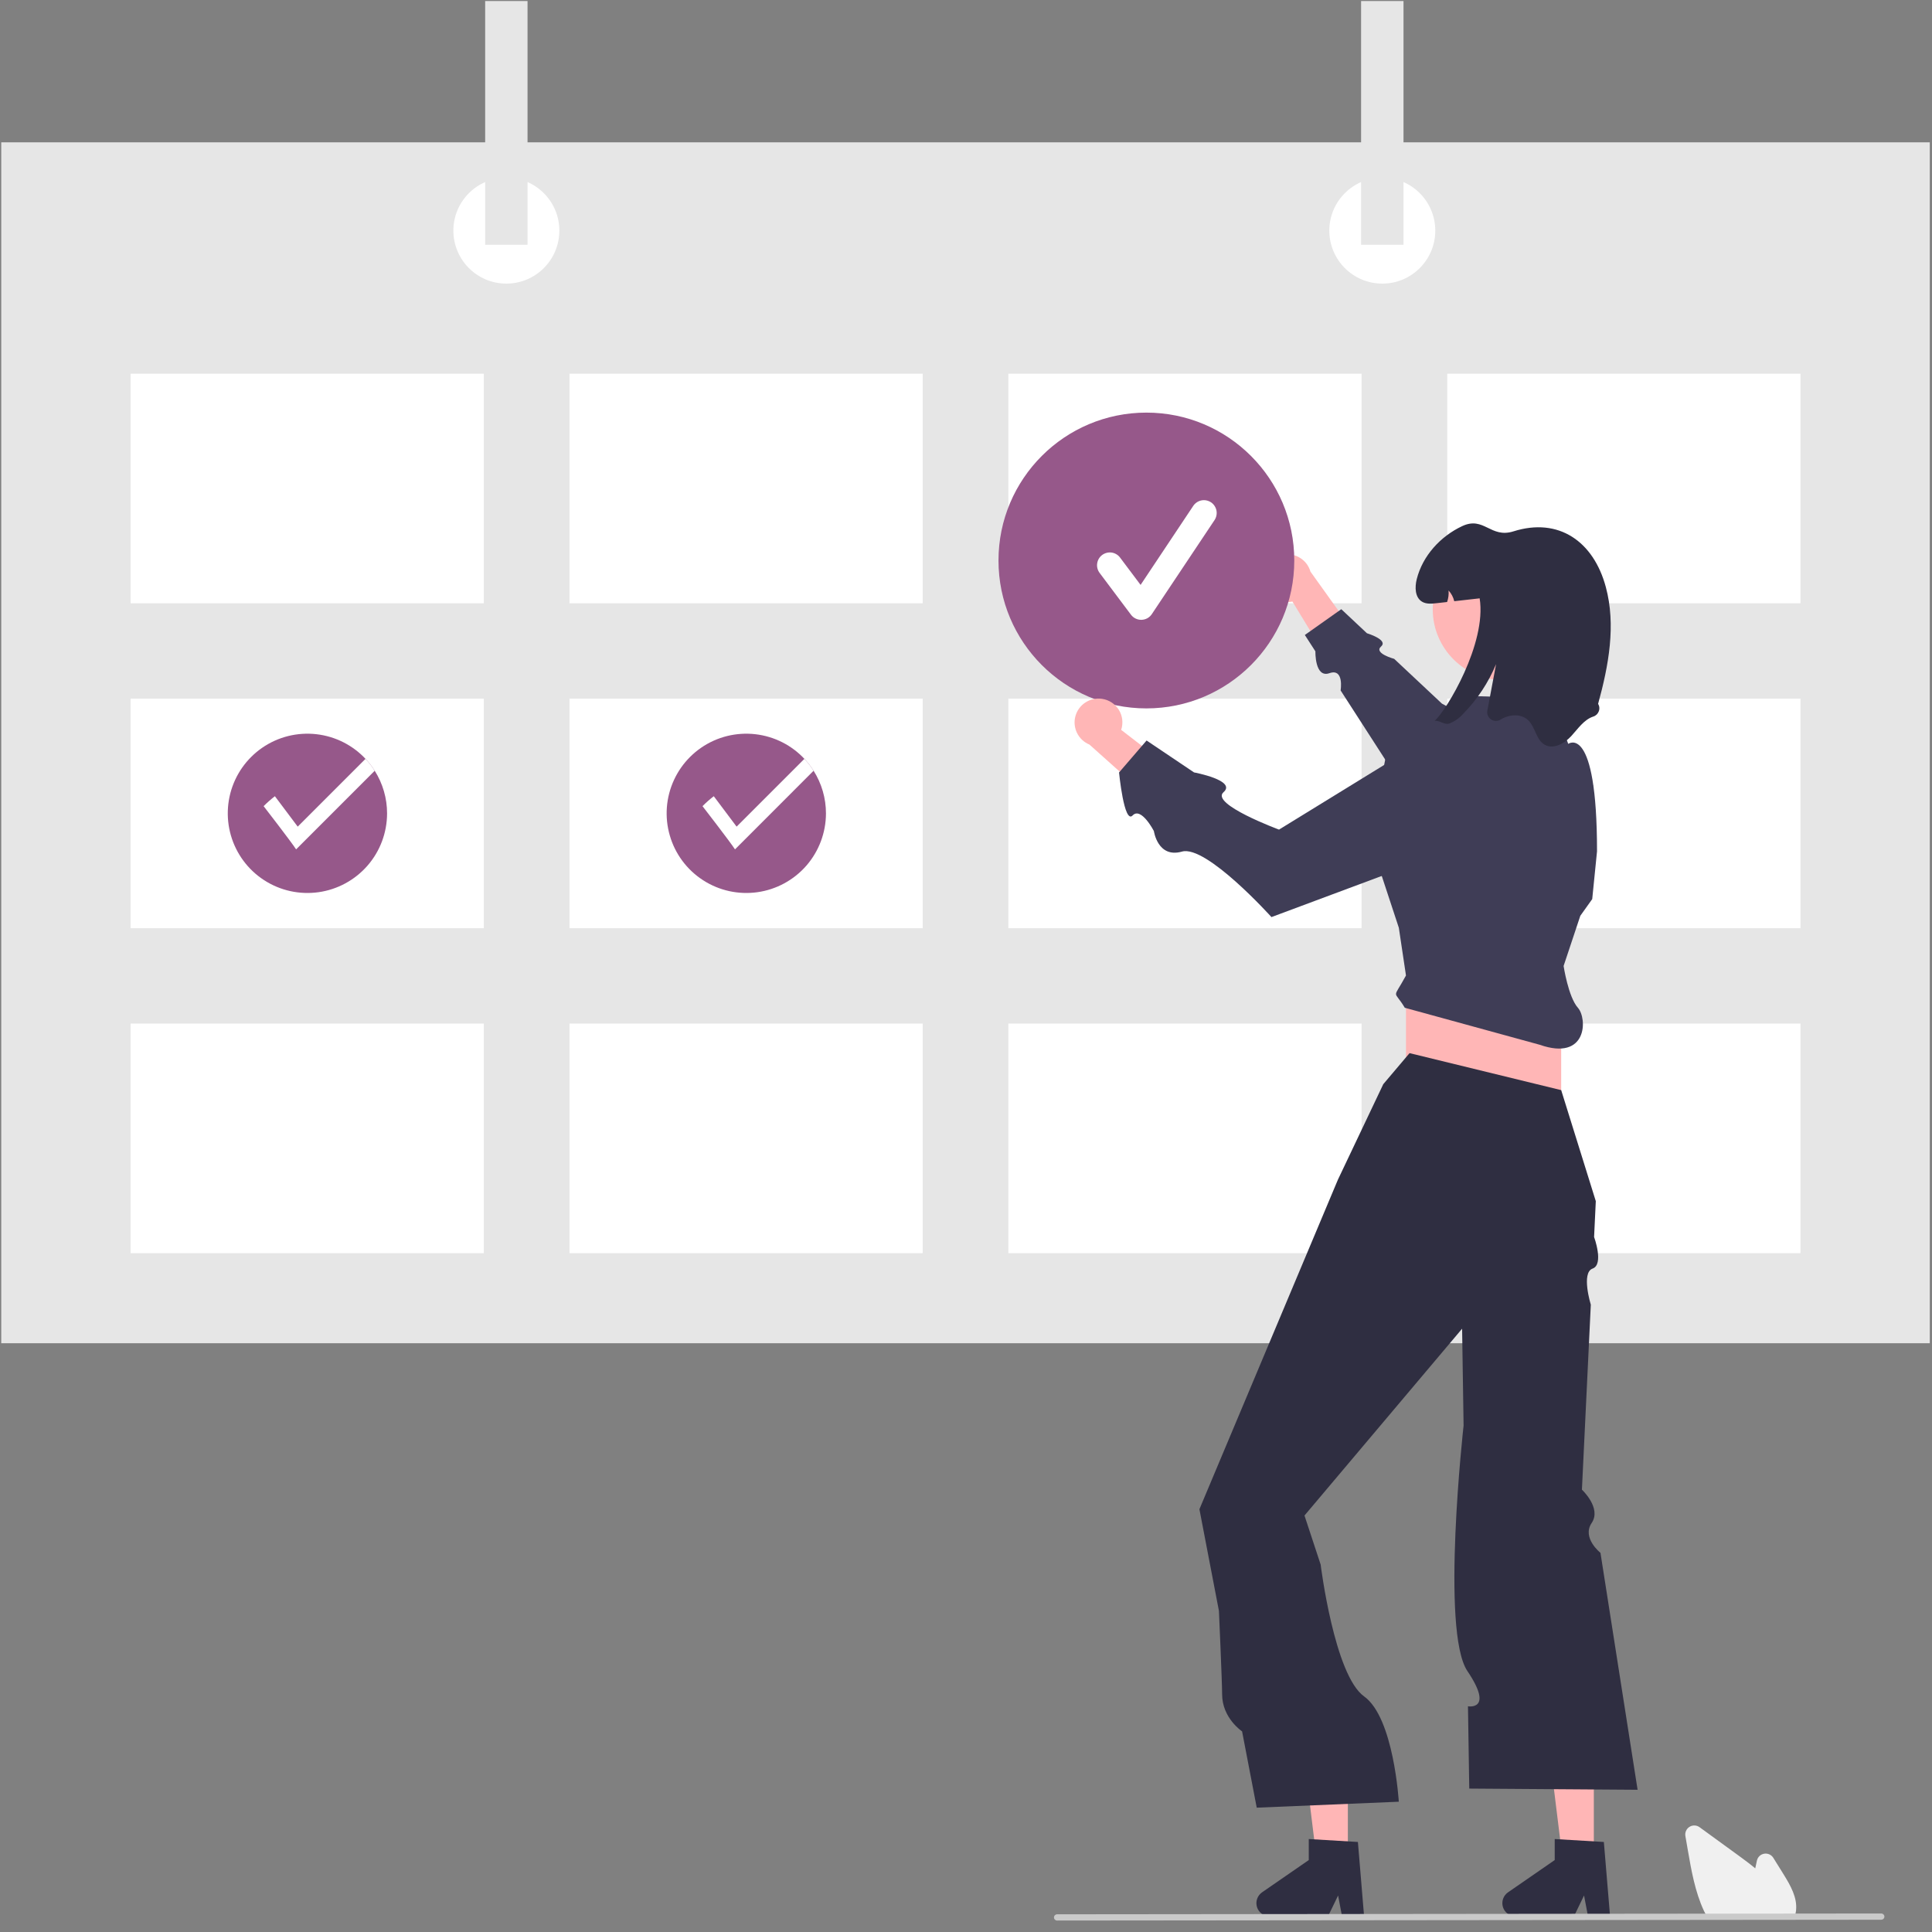 <svg width="60" height="60" viewBox="0 0 60 60" fill="none" xmlns="http://www.w3.org/2000/svg">
<rect x="0" y="0" width="60" height="60" fill="#808080" stroke="none"/>
<g clip-path="url(#clip0_40_499)">
<path d="M59.931 4.42H0.039V41.715H59.931V4.42Z" fill="#E6E6E6"/>
<path d="M15.025 11.605H4.056V18.735H15.025V11.605Z" fill="white"/>
<path d="M28.655 11.605H17.686V18.735H28.655V11.605Z" fill="white"/>
<path d="M42.285 11.605H31.316V18.735H42.285V11.605Z" fill="white"/>
<path d="M55.915 11.605H44.946V18.735H55.915V11.605Z" fill="white"/>
<path d="M15.025 21.696H4.056V28.826H15.025V21.696Z" fill="white"/>
<path d="M28.655 21.696H17.686V28.826H28.655V21.696Z" fill="white"/>
<path d="M42.285 21.696H31.316V28.826H42.285V21.696Z" fill="white"/>
<path d="M55.915 21.696H44.946V28.826H55.915V21.696Z" fill="white"/>
<path d="M15.025 31.788H4.056V38.918H15.025V31.788Z" fill="white"/>
<path d="M28.655 31.788H17.686V38.918H28.655V31.788Z" fill="white"/>
<path d="M42.285 31.788H31.316V38.918H42.285V31.788Z" fill="white"/>
<path d="M55.915 31.788H44.946V38.918H55.915V31.788Z" fill="white"/>
<path d="M15.725 8.808C16.634 8.808 17.371 8.071 17.371 7.162C17.371 6.254 16.634 5.517 15.725 5.517C14.817 5.517 14.08 6.254 14.08 7.162C14.08 8.071 14.817 8.808 15.725 8.808Z" fill="white"/>
<path d="M42.929 8.808C43.837 8.808 44.574 8.071 44.574 7.162C44.574 6.254 43.837 5.517 42.929 5.517C42.02 5.517 41.283 6.254 41.283 7.162C41.283 8.071 42.02 8.808 42.929 8.808Z" fill="white"/>
<path d="M16.383 0.032H15.067V7.601H16.383V0.032Z" fill="#E6E6E6"/>
<path d="M43.587 0.032H42.27V7.601H43.587V0.032Z" fill="#E6E6E6"/>
<path d="M25.651 25.261C25.65 25.857 25.434 26.432 25.044 26.882C24.653 27.331 24.113 27.625 23.523 27.708C22.933 27.791 22.333 27.659 21.833 27.335C21.333 27.012 20.966 26.519 20.801 25.946C20.635 25.374 20.682 24.761 20.932 24.221C21.182 23.68 21.619 23.248 22.162 23.003C22.705 22.759 23.318 22.719 23.889 22.89C24.459 23.061 24.949 23.433 25.267 23.936C25.518 24.333 25.651 24.792 25.651 25.261V25.261Z" fill="#96588A"/>
<path d="M25.267 23.936L22.826 26.378C22.672 26.14 21.817 25.036 21.817 25.036C21.927 24.925 22.044 24.822 22.167 24.727L22.876 25.672L24.981 23.567C25.088 23.681 25.184 23.804 25.267 23.936V23.936Z" fill="white"/>
<path d="M12.021 25.261C12.02 25.857 11.805 26.433 11.414 26.882C11.023 27.331 10.483 27.625 9.893 27.708C9.303 27.791 8.703 27.659 8.203 27.335C7.703 27.012 7.337 26.519 7.171 25.946C7.006 25.374 7.052 24.762 7.302 24.221C7.552 23.68 7.989 23.248 8.532 23.003C9.075 22.759 9.688 22.719 10.259 22.89C10.829 23.061 11.319 23.433 11.637 23.936C11.888 24.333 12.021 24.792 12.021 25.261V25.261Z" fill="#96588A"/>
<path d="M11.637 23.936L9.196 26.378C9.042 26.14 8.187 25.036 8.187 25.036C8.297 24.925 8.414 24.822 8.537 24.727L9.246 25.672L11.351 23.567C11.458 23.681 11.554 23.804 11.637 23.936V23.936Z" fill="white"/>
</g>
<g clip-path="url(#clip1_40_499)">
<path d="M39.243 17.988C39.247 18.095 39.275 18.201 39.324 18.297C39.373 18.393 39.443 18.477 39.528 18.543C39.613 18.609 39.712 18.656 39.817 18.68C39.922 18.704 40.031 18.704 40.137 18.681L41.501 20.92L42.082 19.687L40.697 17.751C40.647 17.576 40.535 17.426 40.381 17.329C40.228 17.232 40.044 17.194 39.865 17.223C39.686 17.253 39.523 17.346 39.409 17.487C39.294 17.628 39.235 17.806 39.243 17.988H39.243Z" fill="#FFB6B6"/>
<path d="M49.483 24.403L44.781 21.852L43.297 20.461C43.297 20.461 42.653 20.288 42.89 20.078C43.127 19.869 42.451 19.666 42.451 19.666L41.655 18.919L40.523 19.72L40.851 20.228C40.851 20.228 40.828 21.068 41.288 20.906C41.749 20.745 41.634 21.442 41.634 21.442L44.381 25.701L49.483 24.403Z" fill="#3F3D56"/>
<path d="M35.602 22C38.139 22 40.195 19.943 40.195 17.407C40.195 14.87 38.139 12.814 35.602 12.814C33.066 12.814 31.009 14.87 31.009 17.407C31.009 19.943 33.066 22 35.602 22Z" fill="#96588A"/>
<path d="M49.498 57.858H48.542L48.088 54.174H49.498V57.858Z" fill="#FFB6B6"/>
<path d="M50.002 59.513H49.317L49.194 58.866L48.881 59.513H47.065C46.978 59.513 46.893 59.485 46.823 59.433C46.753 59.382 46.701 59.309 46.675 59.226C46.649 59.143 46.651 59.053 46.679 58.971C46.707 58.889 46.761 58.818 46.833 58.768L48.283 57.766V57.113L49.809 57.204L50.002 59.513Z" fill="#2F2E41"/>
<path d="M41.859 57.858H40.904L40.45 54.174H41.859V57.858Z" fill="#FFB6B6"/>
<path d="M42.363 59.513H41.678L41.556 58.866L41.243 59.513H39.426C39.34 59.513 39.255 59.485 39.184 59.433C39.114 59.382 39.063 59.309 39.037 59.226C39.011 59.143 39.012 59.053 39.041 58.971C39.069 58.889 39.123 58.818 39.194 58.768L40.645 57.766V57.113L42.171 57.204L42.363 59.513Z" fill="#2F2E41"/>
<path d="M48.484 29.999H43.664V35.486H48.484V29.999Z" fill="#FFB6B6"/>
<path d="M43.775 32.706L42.959 33.67L41.55 36.636L38 45.083L37.249 46.87L37.855 50.028C37.855 50.028 37.954 52.253 37.954 52.617C37.954 53.358 38.574 53.769 38.574 53.769L39.029 56.139L43.441 55.954C43.441 55.954 43.287 53.342 42.363 52.683C41.439 52.024 41.014 48.589 41.014 48.589L40.512 47.066L45.407 41.264L45.438 43.292L45.453 44.273C45.453 44.273 44.737 50.658 45.572 51.897C46.408 53.136 45.589 52.99 45.589 52.99L45.629 55.546L50.857 55.583L49.704 48.225C49.704 48.225 49.118 47.762 49.431 47.297C49.745 46.833 49.128 46.263 49.128 46.263L49.404 40.519C49.404 40.519 49.098 39.526 49.459 39.397C49.819 39.269 49.506 38.415 49.506 38.415L49.559 37.303L48.484 33.855L43.775 32.706Z" fill="#2F2E41"/>
<path d="M48.559 29.999L49.078 28.441L49.448 27.922L49.597 26.439C49.597 22.435 48.703 23.102 48.703 23.102L48.188 21.693L45.815 21.619L44.294 23.065L43.034 23.51L42.54 26.075L43.442 28.812L43.664 30.295C43.24 31.079 43.276 30.708 43.627 31.297L47.817 32.446C49.3 32.965 49.3 31.63 49.003 31.297C48.705 30.963 48.559 29.999 48.559 29.999Z" fill="#3F3D56"/>
<path d="M46.694 21.121C47.91 21.121 48.894 20.136 48.894 18.921C48.894 17.706 47.91 16.721 46.694 16.721C45.48 16.721 44.495 17.706 44.495 18.921C44.495 20.136 45.48 21.121 46.694 21.121Z" fill="#FFB6B6"/>
<path d="M49.631 21.858C49.652 21.893 49.665 21.932 49.668 21.972C49.672 22.013 49.666 22.054 49.651 22.092C49.637 22.13 49.614 22.164 49.585 22.192C49.555 22.22 49.52 22.241 49.481 22.253C49.186 22.351 49.004 22.636 48.792 22.865C48.581 23.092 48.24 23.282 47.97 23.127C47.701 22.972 47.682 22.578 47.457 22.365C47.238 22.157 46.873 22.183 46.615 22.34L46.607 22.345C46.562 22.374 46.51 22.39 46.457 22.389C46.404 22.389 46.352 22.373 46.308 22.344C46.264 22.314 46.229 22.273 46.208 22.224C46.187 22.175 46.181 22.121 46.191 22.069C46.281 21.588 46.372 21.107 46.462 20.626C46.224 21.198 45.88 21.719 45.447 22.161C45.327 22.299 45.176 22.405 45.006 22.471C44.852 22.52 44.702 22.36 44.552 22.389C44.925 22.064 46.176 19.977 45.952 18.582C45.689 18.612 45.426 18.642 45.163 18.671C45.134 18.547 45.073 18.432 44.986 18.338C44.997 18.459 44.981 18.581 44.941 18.696C44.831 18.709 44.721 18.721 44.611 18.733C44.458 18.75 44.292 18.765 44.161 18.685C43.942 18.552 43.935 18.236 43.998 17.987C44.18 17.262 44.733 16.656 45.41 16.339C46.087 16.022 46.288 16.727 47.001 16.502C48.41 16.057 49.49 16.818 49.87 18.23C50.19 19.414 49.958 20.671 49.631 21.858Z" fill="#2F2E41"/>
<path d="M55.722 59.56H53.028L53.016 59.539C52.982 59.477 52.949 59.411 52.917 59.343C52.64 58.749 52.523 58.069 52.419 57.47L52.341 57.018C52.332 56.963 52.339 56.907 52.362 56.856C52.385 56.806 52.422 56.763 52.469 56.734C52.516 56.704 52.571 56.69 52.627 56.692C52.682 56.694 52.736 56.712 52.781 56.745C53.19 57.043 53.599 57.341 54.009 57.638C54.164 57.751 54.341 57.882 54.511 58.023C54.527 57.943 54.544 57.863 54.562 57.785C54.574 57.73 54.601 57.681 54.641 57.642C54.681 57.604 54.732 57.578 54.787 57.569C54.842 57.559 54.898 57.567 54.949 57.589C54.999 57.612 55.042 57.649 55.072 57.697L55.387 58.203C55.617 58.573 55.819 58.937 55.778 59.33C55.778 59.335 55.778 59.34 55.777 59.344C55.769 59.409 55.753 59.472 55.731 59.534L55.722 59.56Z" fill="#F0F0F0"/>
<path d="M58.425 59.619L32.828 59.644C32.802 59.644 32.778 59.633 32.76 59.615C32.742 59.597 32.732 59.572 32.732 59.547C32.732 59.521 32.742 59.497 32.76 59.479C32.778 59.461 32.802 59.45 32.828 59.45L58.425 59.425C58.451 59.425 58.475 59.436 58.493 59.454C58.512 59.472 58.522 59.496 58.522 59.522C58.522 59.548 58.512 59.572 58.493 59.59C58.475 59.608 58.451 59.618 58.425 59.619V59.619Z" fill="#CACACA"/>
<path d="M34.226 21.703C34.333 21.719 34.435 21.758 34.525 21.817C34.615 21.877 34.691 21.955 34.748 22.047C34.804 22.139 34.84 22.242 34.852 22.349C34.864 22.456 34.853 22.565 34.819 22.667L36.896 24.267L35.608 24.71L33.833 23.123C33.665 23.054 33.528 22.926 33.448 22.763C33.368 22.6 33.35 22.413 33.399 22.238C33.447 22.064 33.559 21.912 33.711 21.814C33.864 21.715 34.047 21.676 34.226 21.703L34.226 21.703Z" fill="#FFB6B6"/>
<path d="M45.039 22.494L39.721 25.764C39.721 25.764 37.578 24.971 37.997 24.603C38.416 24.236 37.082 23.988 37.082 23.988L35.608 22.997L34.753 23.99C34.753 23.99 34.909 25.604 35.174 25.325C35.439 25.045 35.835 25.809 35.835 25.809C35.835 25.809 35.953 26.661 36.707 26.447C37.462 26.232 39.486 28.481 39.486 28.481L46.031 26.04L45.039 22.494Z" fill="#3F3D56"/>
<path d="M35.441 19.249C35.379 19.249 35.318 19.235 35.263 19.207C35.208 19.18 35.16 19.14 35.123 19.09L34.149 17.792C34.118 17.75 34.095 17.703 34.082 17.652C34.069 17.602 34.066 17.549 34.074 17.497C34.081 17.446 34.099 17.396 34.125 17.351C34.152 17.306 34.187 17.267 34.228 17.236C34.313 17.173 34.419 17.146 34.523 17.16C34.575 17.168 34.624 17.185 34.669 17.212C34.714 17.238 34.753 17.274 34.784 17.315L35.422 18.165L37.058 15.71C37.116 15.623 37.207 15.562 37.31 15.541C37.414 15.52 37.521 15.542 37.609 15.6C37.696 15.659 37.757 15.749 37.778 15.853C37.798 15.956 37.777 16.063 37.719 16.151L35.771 19.072C35.736 19.125 35.688 19.169 35.633 19.2C35.577 19.23 35.515 19.247 35.452 19.249C35.448 19.249 35.444 19.249 35.441 19.249Z" fill="white"/>
</g>
<defs>
<clipPath id="clip0_40_499">
<rect width="60" height="41.739" fill="white"/>
</clipPath>
<clipPath id="clip1_40_499">
<rect width="29" height="47.643" fill="white" transform="translate(31 12.357)"/>
</clipPath>
</defs>
</svg>

